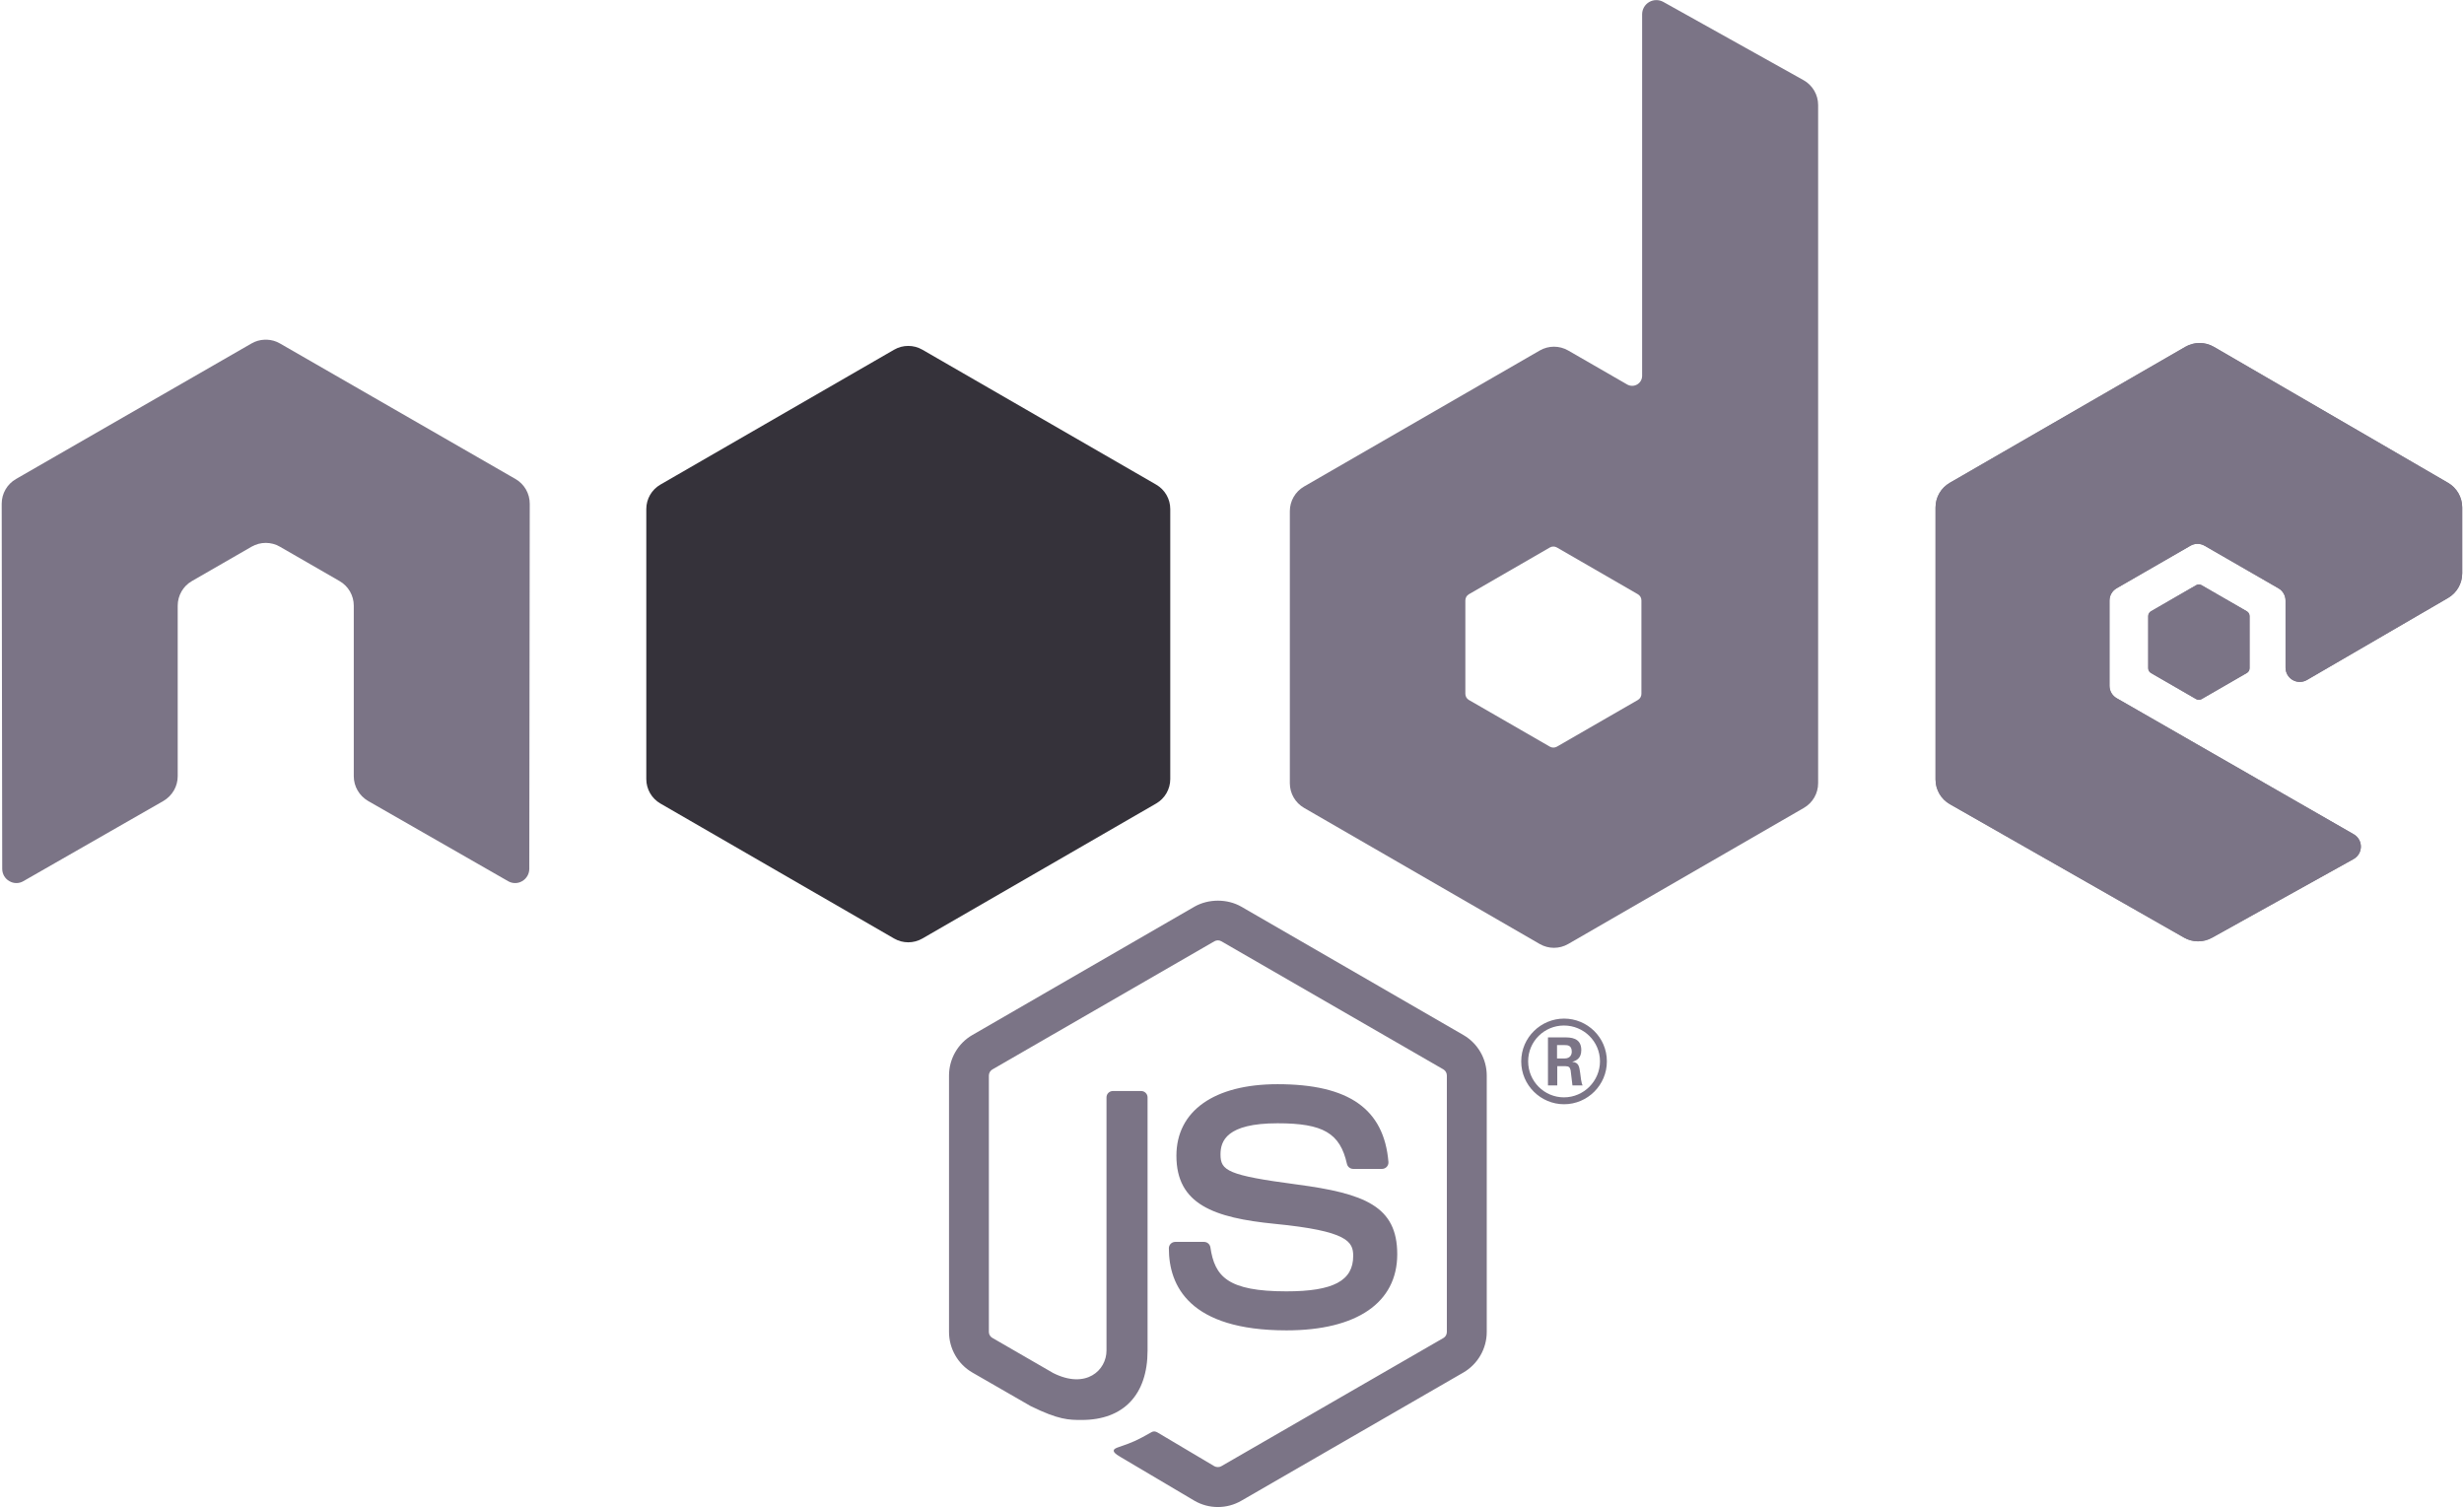 <?xml version="1.0" encoding="UTF-8" standalone="no"?>
<svg width="443px" height="271px" viewBox="0 0 443 271" version="1.1" xmlns="http://www.w3.org/2000/svg" xmlns:xlink="http://www.w3.org/1999/xlink">
    <defs>
        <path d="M394.842,105.215 C395.147,105.039 395.522,105.039 395.824,105.215 L403.954,109.904 C404.258,110.08 404.445,110.404 404.445,110.756 L404.445,120.144 C404.445,120.497 404.257,120.819 403.954,120.995 L395.824,125.686 C395.519,125.862 395.146,125.862 394.842,125.686 L386.718,120.995 C386.414,120.819 386.229,120.497 386.229,120.144 L386.229,110.756 C386.229,110.404 386.416,110.08 386.718,109.904 L394.842,105.215 L394.842,105.215 Z M440.131,107.505 C441.707,106.59 442.677,104.904 442.677,103.081 L442.677,91.227 C442.677,89.405 441.707,87.717 440.129,86.803 L398.03,62.36 C396.446,61.438 394.491,61.438 392.903,62.352 L350.547,86.805 C348.964,87.719 347.989,89.408 347.989,91.235 L347.989,140.138 C347.989,141.978 348.974,143.675 350.573,144.584 L392.666,168.568 C394.218,169.455 396.121,169.464 397.683,168.595 L423.143,154.446 C423.953,153.996 424.455,153.148 424.459,152.226 C424.465,151.302 423.974,150.45 423.175,149.991 L380.55,125.525 C379.754,125.07 379.264,124.222 379.264,123.306 L379.264,107.98 C379.264,107.066 379.752,106.22 380.545,105.765 L393.811,98.117 C394.6,97.661 395.577,97.661 396.367,98.117 L409.638,105.765 C410.431,106.22 410.918,107.066 410.918,107.98 L410.918,120.039 C410.918,120.955 411.408,121.801 412.201,122.257 C412.994,122.715 413.971,122.711 414.762,122.252 L440.131,107.505 L440.131,107.505 Z" id="path-1"></path>
        <path d="M394.842,105.215 C395.147,105.039 395.522,105.039 395.824,105.215 L403.954,109.904 C404.258,110.08 404.445,110.404 404.445,110.756 L404.445,120.144 C404.445,120.497 404.257,120.819 403.954,120.995 L395.824,125.686 C395.519,125.862 395.146,125.862 394.842,125.686 L386.718,120.995 C386.414,120.819 386.229,120.497 386.229,120.144 L386.229,110.756 C386.229,110.404 386.416,110.08 386.718,109.904 L394.842,105.215 L394.842,105.215 Z M440.131,107.505 C441.707,106.59 442.677,104.904 442.677,103.081 L442.677,91.227 C442.677,89.405 441.707,87.717 440.129,86.803 L398.03,62.36 C396.446,61.438 394.491,61.438 392.903,62.352 L350.547,86.805 C348.964,87.719 347.989,89.408 347.989,91.235 L347.989,140.138 C347.989,141.978 348.974,143.675 350.573,144.584 L392.666,168.568 C394.218,169.455 396.121,169.464 397.683,168.595 L423.143,154.446 C423.953,153.996 424.455,153.148 424.459,152.226 C424.465,151.302 423.974,150.45 423.175,149.991 L380.55,125.525 C379.754,125.07 379.264,124.222 379.264,123.306 L379.264,107.98 C379.264,107.066 379.752,106.22 380.545,105.765 L393.811,98.117 C394.6,97.661 395.577,97.661 396.367,98.117 L409.638,105.765 C410.431,106.22 410.918,107.066 410.918,107.98 L410.918,120.039 C410.918,120.955 411.408,121.801 412.201,122.257 C412.994,122.715 413.971,122.711 414.762,122.252 L440.131,107.505 L440.131,107.505 Z" id="path-3"></path>
        <path d="M299.04,0.34 C298.247,-0.099 297.28,-0.091 296.497,0.369 C295.717,0.828 295.235,1.668 295.235,2.575 L295.235,67.575 C295.235,68.214 294.892,68.806 294.34,69.126 C293.785,69.446 293.103,69.446 292.549,69.126 L281.941,63.014 C280.359,62.102 278.412,62.104 276.829,63.016 L234.458,87.469 C232.874,88.383 231.899,90.073 231.899,91.899 L231.899,140.816 C231.899,142.644 232.874,144.332 234.456,145.248 L276.826,169.719 C278.41,170.633 280.36,170.633 281.944,169.719 L324.321,145.248 C325.903,144.332 326.879,142.644 326.879,140.816 L326.879,18.879 C326.879,17.025 325.875,15.315 324.255,14.411 L299.04,0.34 L299.04,0.34 Z M295.109,124.743 C295.109,125.199 294.865,125.622 294.468,125.849 L279.919,134.235 C279.524,134.462 279.037,134.462 278.643,134.235 L264.095,125.849 C263.699,125.621 263.454,125.199 263.454,124.743 L263.454,107.944 C263.454,107.488 263.697,107.064 264.094,106.836 L278.641,98.434 C279.037,98.205 279.526,98.205 279.921,98.434 L294.469,106.836 C294.865,107.065 295.109,107.488 295.109,107.944 L295.109,124.743 L295.109,124.743 L295.109,124.743 Z" id="path-5"></path>
        <path d="M160.756,62.869 L118.736,87.123 C117.164,88.029 116.197,89.705 116.197,91.518 L116.197,140.067 C116.197,141.88 117.164,143.555 118.734,144.463 L160.754,168.736 C162.325,169.642 164.262,169.642 165.833,168.736 L207.861,144.463 C209.433,143.555 210.4,141.88 210.4,140.067 L210.4,91.52 C210.4,89.706 209.433,88.03 207.861,87.124 L165.831,62.87 C165.046,62.416 164.17,62.19 163.293,62.19 C162.417,62.189 161.54,62.415 160.756,62.869" id="path-7"></path>
        <path d="M95.242,90.566 C95.242,88.726 94.273,87.034 92.684,86.122 L50.33,61.747 C49.613,61.325 48.81,61.105 47.999,61.073 L47.561,61.073 C46.751,61.105 45.95,61.325 45.222,61.747 L2.868,86.122 C1.288,87.034 0.306,88.726 0.306,90.566 L0.399,156.202 C0.399,157.115 0.874,157.964 1.676,158.412 C2.462,158.883 3.434,158.883 4.217,158.412 L29.389,143.998 C30.981,143.053 31.95,141.384 31.95,139.56 L31.95,108.895 C31.95,107.067 32.919,105.375 34.505,104.467 L45.223,98.293 C46.023,97.832 46.895,97.605 47.786,97.605 C48.659,97.605 49.555,97.832 50.331,98.293 L61.046,104.467 C62.632,105.375 63.605,107.067 63.605,108.895 L63.605,139.56 C63.605,141.384 64.586,143.064 66.168,143.998 L91.333,158.412 C92.122,158.883 93.108,158.883 93.89,158.412 C94.67,157.964 95.161,157.115 95.161,156.202 L95.242,90.566 L95.242,90.566 Z" id="path-9"></path>
    </defs>
    <g id="Page-1" stroke="none" stroke-width="1" fill="none" fill-rule="evenodd">
        <path d="M231.293,239.182 C213.812,239.182 210.149,231.159 210.149,224.427 C210.149,223.786 210.664,223.276 211.302,223.276 L216.468,223.276 C217.044,223.276 217.526,223.692 217.615,224.255 C218.395,229.514 220.719,232.167 231.292,232.167 C239.708,232.167 243.291,230.264 243.291,225.798 C243.291,223.225 242.275,221.313 229.196,220.031 C218.265,218.95 211.505,216.535 211.505,207.792 C211.505,199.73 218.298,194.924 229.692,194.924 C242.49,194.924 248.823,199.365 249.625,208.897 C249.655,209.225 249.539,209.542 249.32,209.786 C249.1,210.015 248.796,210.155 248.473,210.155 L243.287,210.155 C242.75,210.155 242.275,209.772 242.166,209.253 C240.923,203.72 237.896,201.951 229.69,201.951 C220.501,201.951 219.433,205.151 219.433,207.552 C219.433,210.458 220.693,211.303 233.1,212.945 C245.376,214.568 251.208,216.867 251.208,225.496 C251.21,234.195 243.952,239.182 231.293,239.182 L231.293,239.182 L231.293,239.182 Z M218.953,270.944 C217.493,270.944 216.041,270.562 214.764,269.823 L201.426,261.93 C199.434,260.817 200.406,260.421 201.063,260.193 C203.721,259.271 204.258,259.057 207.094,257.45 C207.389,257.283 207.782,257.346 208.086,257.526 L218.333,263.609 C218.704,263.815 219.229,263.815 219.57,263.609 L259.52,240.55 C259.892,240.338 260.129,239.909 260.129,239.469 L260.129,193.365 C260.129,192.914 259.892,192.493 259.509,192.264 L219.576,169.225 C219.207,169.009 218.718,169.009 218.345,169.225 L178.423,192.27 C178.034,192.493 177.788,192.928 177.788,193.365 L177.788,239.469 C177.788,239.909 178.034,240.327 178.418,240.536 L189.362,246.859 C195.3,249.828 198.936,246.331 198.936,242.818 L198.936,197.3 C198.936,196.654 199.453,196.149 200.096,196.149 L205.161,196.149 C205.795,196.149 206.319,196.657 206.319,197.3 L206.319,242.82 C206.319,250.745 202.004,255.29 194.49,255.29 C192.181,255.29 190.363,255.29 185.288,252.789 L174.812,246.759 C172.224,245.263 170.622,242.466 170.622,239.471 L170.622,193.367 C170.622,190.372 172.225,187.575 174.812,186.086 L214.764,163 C217.291,161.57 220.652,161.57 223.16,163 L263.107,186.085 C265.694,187.581 267.301,190.371 267.301,193.366 L267.301,239.47 C267.301,242.465 265.694,245.251 263.107,246.758 L223.16,269.822 C221.883,270.562 220.434,270.944 218.953,270.944 L218.953,270.944 L218.953,270.944 Z" id="Combined-Shape" fill="#7B7486"></path>
        <path d="M288.898,190.831 C288.898,195.066 285.433,198.529 281.2,198.529 C277.003,198.529 273.5,195.107 273.5,190.831 C273.5,186.473 277.086,183.13 281.2,183.13 C285.355,183.13 288.898,186.473 288.898,190.831 L288.898,190.831 L288.898,190.831 Z M274.744,190.811 C274.744,194.397 277.637,197.29 281.18,197.29 C284.766,197.29 287.659,194.336 287.659,190.811 C287.659,187.225 284.725,184.373 281.18,184.373 C277.677,184.373 274.744,187.184 274.744,190.811 L274.744,190.811 L274.744,190.811 Z" id="Combined-Shape" fill="#7B7486"></path>
        <path d="M278.307,186.511 L281.284,186.511 C282.303,186.511 284.3,186.511 284.3,188.794 C284.3,190.383 283.281,190.708 282.668,190.912 C283.852,190.993 283.932,191.767 284.094,192.867 C284.177,193.558 284.3,194.742 284.542,195.148 L282.711,195.148 C282.668,194.742 282.382,192.541 282.382,192.419 C282.263,191.93 282.097,191.688 281.486,191.688 L279.979,191.688 L279.979,195.149 L278.307,195.149 L278.307,186.511 L278.307,186.511 L278.307,186.511 Z M279.938,190.3 L281.283,190.3 C282.381,190.3 282.587,189.528 282.587,189.079 C282.587,187.896 281.771,187.896 281.323,187.896 L279.938,187.896 L279.938,190.3 L279.938,190.3 Z" id="Combined-Shape" fill="#7B7486"></path>
        <mask id="mask-2" fill="white">
            <use xlink:href="#path-1"></use>
        </mask>
        <use id="Combined-Shape" fill="#7B7486" xlink:href="#path-1"></use>
        <mask id="mask-4" fill="white">
            <use xlink:href="#path-3"></use>
        </mask>
        <use id="Combined-Shape-Copy" fill="#7B7486" xlink:href="#path-3"></use>
        <mask id="mask-6" fill="white">
            <use xlink:href="#path-5"></use>
        </mask>
        <use id="Combined-Shape" fill="#7B7486" xlink:href="#path-5"></use>
        <mask id="mask-8" fill="white">
            <use xlink:href="#path-7"></use>
        </mask>
        <use id="SVGID_20_-Copy" fill="#35323A" xlink:href="#path-7"></use>
        <mask id="mask-10" fill="white">
            <use xlink:href="#path-9"></use>
        </mask>
        <use id="Shape" fill="#7B7486" xlink:href="#path-9"></use>
    </g>
</svg>

